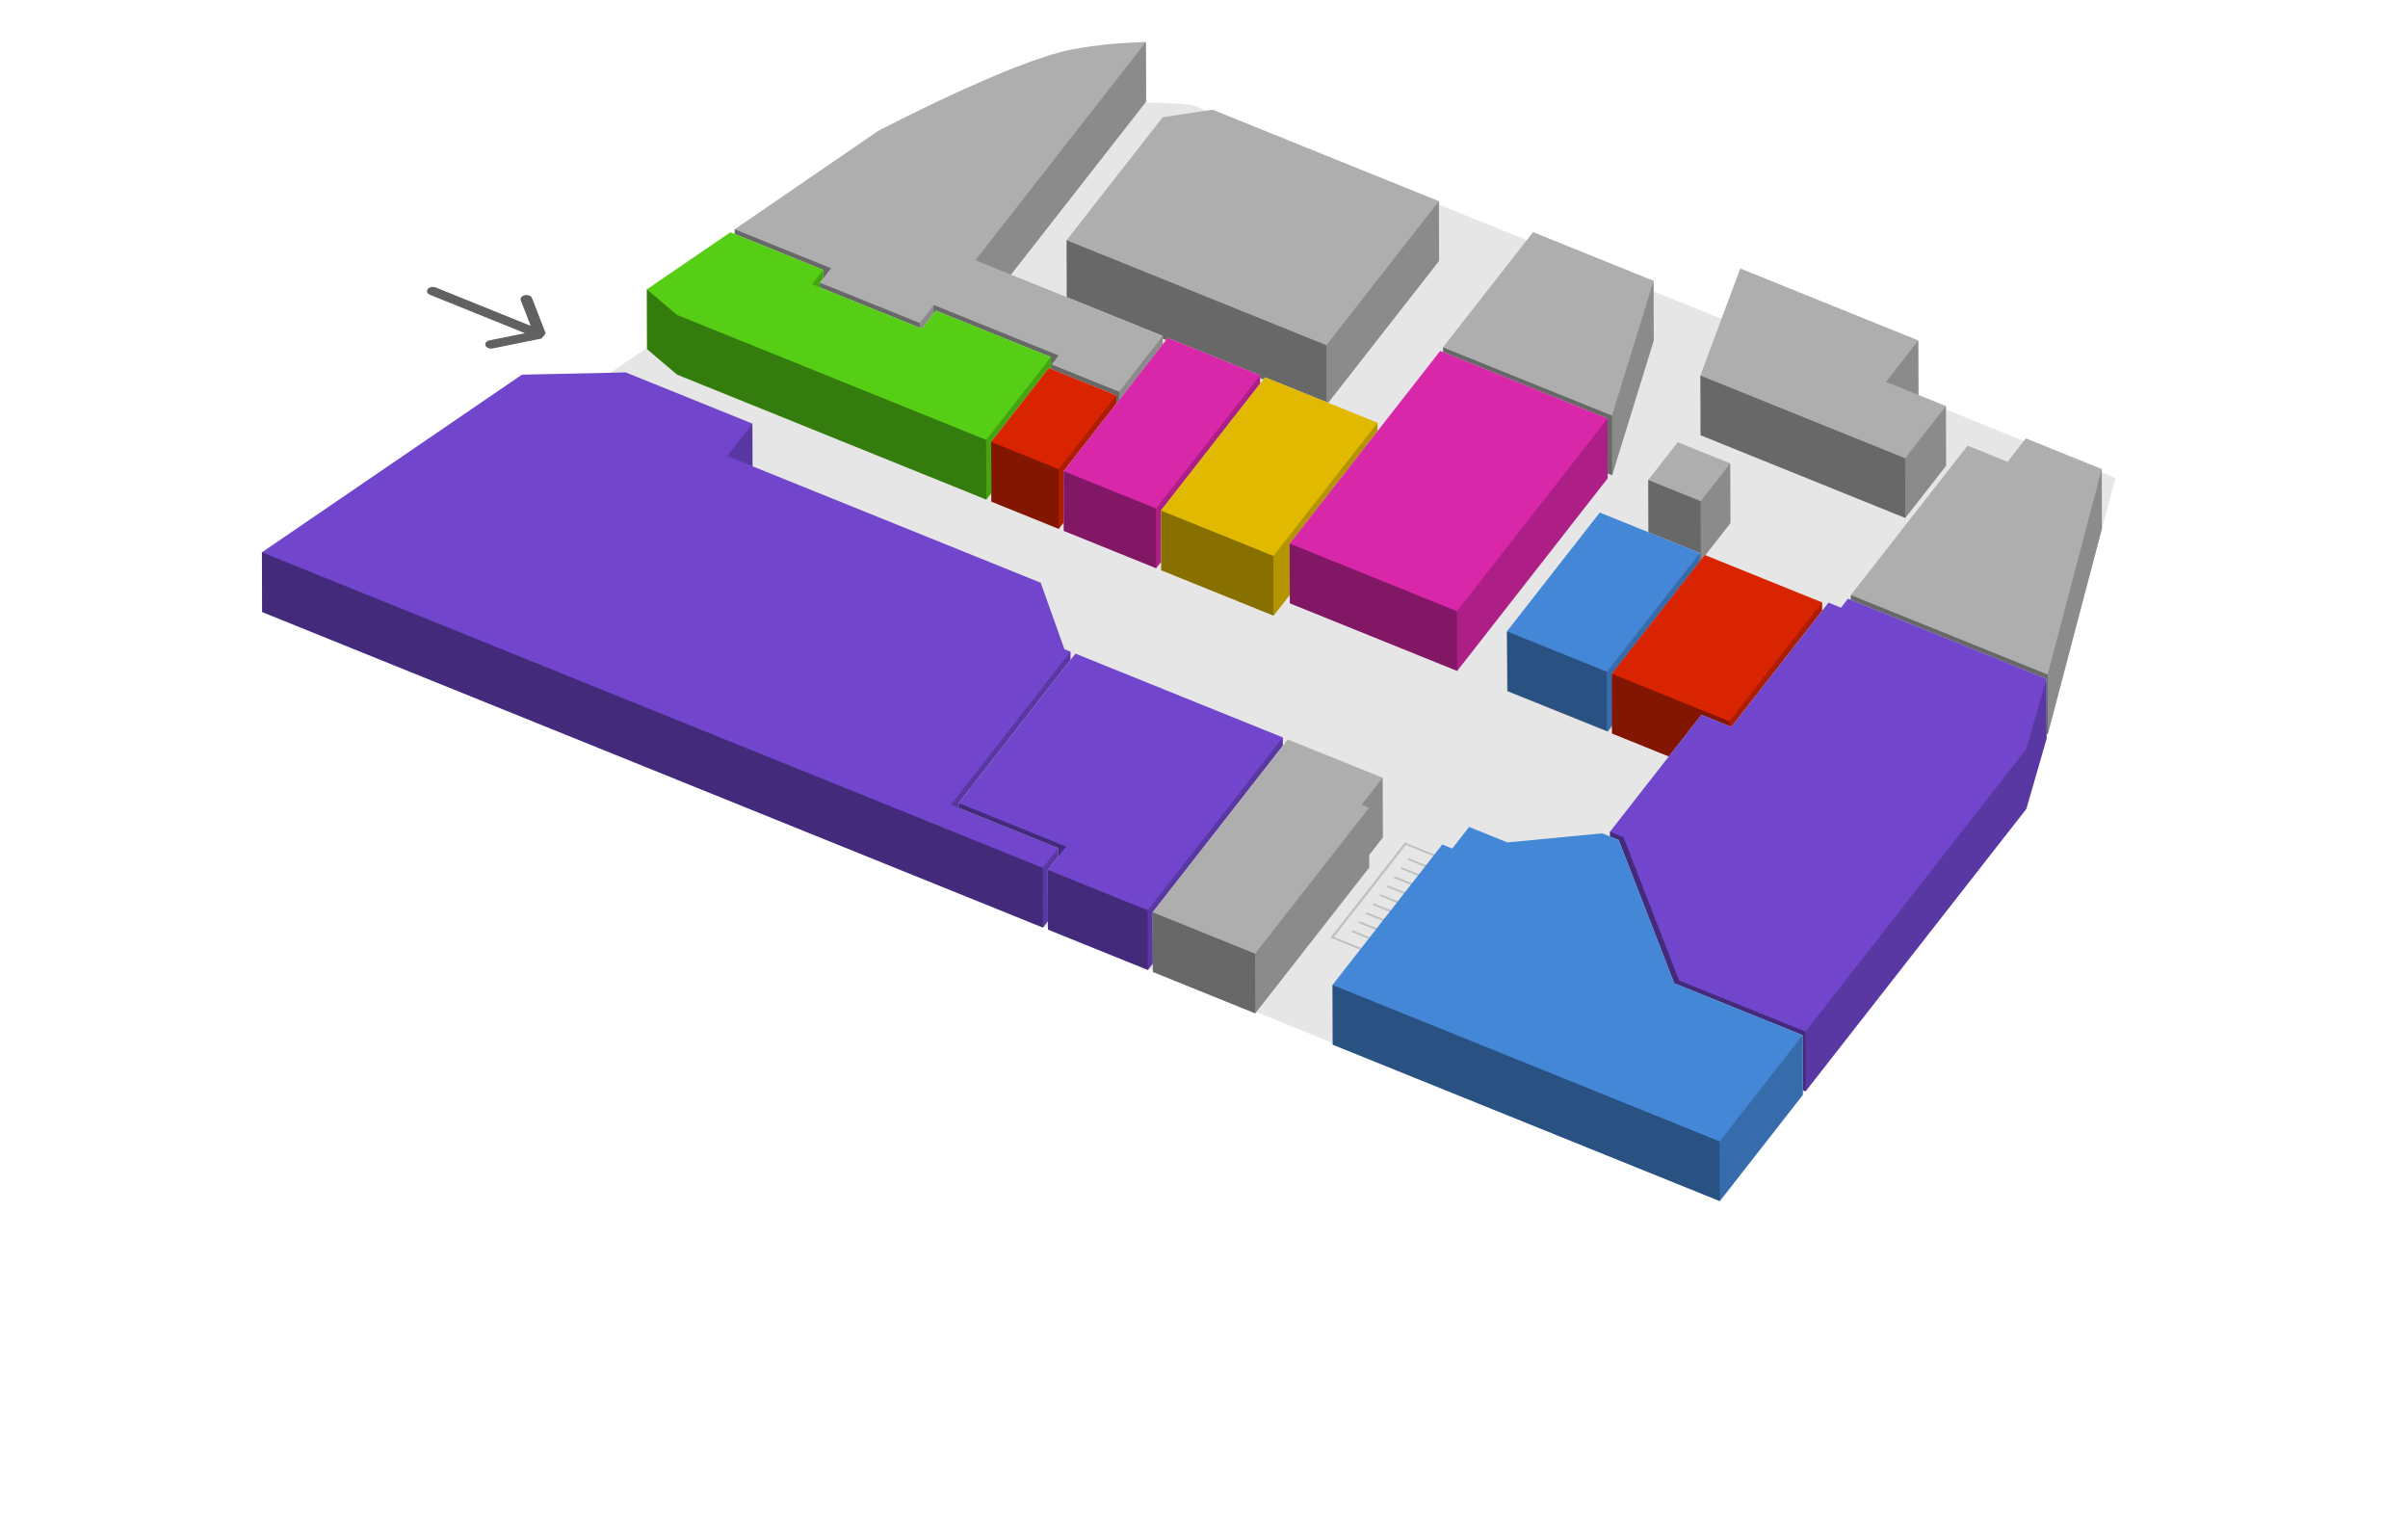 <?xml version="1.0" encoding="utf-8"?>
<!-- Generator: Adobe Illustrator 16.0.4, SVG Export Plug-In . SVG Version: 6.00 Build 0)  -->
<!DOCTYPE svg PUBLIC "-//W3C//DTD SVG 1.1//EN" "http://www.w3.org/Graphics/SVG/1.1/DTD/svg11.dtd">
<svg version="1.1" id="Vrstva_1" xmlns="http://www.w3.org/2000/svg" xmlns:xlink="http://www.w3.org/1999/xlink" x="0px" y="0px"
	 width="840px" height="533px" viewBox="0 0 840 533" enable-background="new 0 0 840 533" xml:space="preserve">
<g>
	<g enable-background="new    ">
		<defs>
			<polygon id="SVGID_13_" enable-background="new    " points="142.061,109.974 156.373,91.663 196.811,108.001 182.498,126.312 
							"/>
		</defs>
		<clipPath id="SVGID_2_">
			<use xlink:href="#SVGID_13_"  overflow="visible"/>
		</clipPath>
		<g clip-path="url(#SVGID_2_)">
			<path fill="#616161" d="M184.625,103.078c-0.455-0.185-1.002-0.249-1.543-0.14c-1.082,0.225-1.713,1.033-1.412,1.808l3.451,8.891
				l-33.123-13.382c-0.979-0.396-2.229-0.143-2.781,0.563c-0.549,0.701-0.199,1.601,0.781,1.996l33.121,13.382l-12.355,2.503
				c-1.078,0.22-1.711,1.027-1.414,1.809c0.15,0.389,0.506,0.695,0.961,0.879c0.453,0.184,1.006,0.243,1.549,0.136l17.094-3.467
				c1.078-0.219,1.709-1.027,1.408-1.803l-4.77-12.3C185.441,103.564,185.08,103.262,184.625,103.078"/>
		</g>
	</g>
</g>
<g>
	<g>
		<g enable-background="new    ">
			<defs>
				<polygon id="SVGID_17_" enable-background="new    " points="91.635,212.93 274.217,-20.656 782.732,184.798 600.15,418.384 
									"/>
			</defs>
			<clipPath id="SVGID_4_">
				<use xlink:href="#SVGID_17_"  overflow="visible"/>
			</clipPath>
			<g clip-path="url(#SVGID_4_)">
				<path fill="#E6E6E6" d="M471.346,325.03l0.49-0.628l9.582,3.872l-0.49,0.627L471.346,325.03 M473.797,321.894l0.494-0.633
					l9.584,3.871l-0.496,0.633L473.797,321.894 M476.254,318.752l0.49-0.627l9.582,3.87l-0.49,0.628L476.254,318.752
					 M478.709,315.609l0.49-0.628l9.584,3.871l-0.492,0.629L478.709,315.609 M481.16,312.474l0.49-0.628l9.582,3.872l-0.49,0.627
					L481.16,312.474 M483.617,309.33l0.49-0.626l9.582,3.871l-0.49,0.627L483.617,309.33 M486.068,306.194l0.49-0.627l9.584,3.871
					l-0.492,0.627L486.068,306.194 M488.523,303.052l0.49-0.627l9.584,3.872l-0.49,0.627L488.523,303.052 M490.977,299.916
					l0.49-0.628l9.582,3.872l-0.49,0.628L490.977,299.916 M506.994,301.428l-16.553-6.688l-25.033,32.025l16.553,6.688
					L506.994,301.428 M464.047,327.041l26.014-33.28l18.293,7.392l-26.012,33.28L464.047,327.041 M737.959,166.709L416.068,36.655
					c-1.947-0.242-21.875-2.612-42.211,1.507c-21.029,4.263-65.553,26.957-67.406,27.903L91.635,212.931L600.15,418.384
					l106.918-136.786L737.959,166.709"/>
				<path fill="#C1C1C1" d="M465.408,326.765l25.033-32.025l16.553,6.688l-25.033,32.025L465.408,326.765 M508.354,301.152
					l-18.293-7.392l-26.014,33.28l18.295,7.392L508.354,301.152"/>
				<polyline fill="#C1C1C1" points="481.418,328.274 471.836,324.402 471.346,325.03 480.928,328.901 481.418,328.274 				"/>
				<polyline fill="#C1C1C1" points="483.875,325.132 474.291,321.261 473.797,321.894 483.379,325.765 483.875,325.132 				"/>
				<polyline fill="#C1C1C1" points="486.326,321.995 476.744,318.125 476.254,318.752 485.836,322.623 486.326,321.995 				"/>
				<polyline fill="#C1C1C1" points="488.783,318.853 479.199,314.981 478.709,315.609 488.291,319.481 488.783,318.853 				"/>
				<polyline fill="#C1C1C1" points="491.232,315.718 481.65,311.846 481.16,312.474 490.742,316.345 491.232,315.718 				"/>
				<polyline fill="#C1C1C1" points="493.689,312.575 484.107,308.704 483.617,309.33 493.199,313.202 493.689,312.575 				"/>
				<polyline fill="#C1C1C1" points="496.143,309.438 486.559,305.567 486.068,306.194 495.65,310.065 496.143,309.438 				"/>
				<polyline fill="#C1C1C1" points="498.598,306.297 489.014,302.425 488.523,303.052 498.107,306.924 498.598,306.297 				"/>
				<polyline fill="#C1C1C1" points="501.049,303.16 491.467,299.288 490.977,299.916 500.559,303.788 501.049,303.16 				"/>
			</g>
		</g>
	</g>
	<polygon fill="none" points="592.928,195.461 592.928,195.758 593.104,195.531 	"/>
	<polygon fill="none" points="406.762,118.595 405.598,118.125 405.604,120.074 	"/>
	<polygon fill="none" points="440.746,132.325 439.574,131.852 439.58,133.816 	"/>
	<g>
		<polygon fill="#AEAEAE" points="501.947,70.156 422.984,38.254 405.586,40.898 372.068,83.779 372.129,103.635 405.596,117.156 
			405.598,118.125 406.762,118.595 407.336,117.859 439.572,130.884 439.574,131.852 440.746,132.325 441.32,131.59 
			462.744,140.245 463.322,140.479 502.012,90.98 		"/>
		<polygon opacity="0.4" points="405.598,118.125 406.762,118.595 407.336,117.859 439.572,130.884 439.574,131.852 
			440.746,132.325 441.32,131.59 462.744,140.245 462.684,120.391 372.068,83.779 372.129,103.635 405.596,117.156 		"/>
		<polygon opacity="0.2" points="462.744,140.245 463.322,140.479 502.012,90.98 501.947,70.156 462.684,120.391 		"/>
	</g>
	<g>
		<path fill="#AEAEAE" d="M405.598,118.125l-0.002-0.969l-33.467-13.521l-19.457-7.861l47.152-60.326l-0.062-20.824
			c-6.322,0.234-16.512,0.743-26.363,2.733c-21.039,4.267-65.428,27.46-67.213,28.397L256.299,79.97l0.004,1.653l30.891,12.479
			l0.008,2.919l-1.213,1.554l0.004,1.653l34.848,14.078l0.764,0.309l4.148-5.307l0.758-0.972l40.078,16.192l0.012,4.132
			l22.801,9.212l0.01,2.92l0.98-1.254l0.752-0.962l0.98-1.255l13.48-17.248L405.598,118.125z"/>
		<polygon opacity="0.2" points="352.672,95.773 399.824,35.447 399.762,14.623 340.252,90.756 		"/>
		<polygon opacity="0.4" points="287.201,97.021 289.914,93.551 256.299,79.97 256.303,81.623 287.193,94.103 		"/>
		<polygon opacity="0.4" points="285.988,98.575 285.992,100.229 320.84,114.307 320.834,112.654 		"/>
		<polygon opacity="0.2" points="320.834,112.654 320.84,114.307 321.604,114.615 325.752,109.309 325.742,106.377 		"/>
		<polygon opacity="0.4" points="389.4,137.873 389.41,140.793 390.391,139.539 390.381,136.619 366.857,127.114 369.309,123.979 
			325.742,106.377 325.752,109.309 326.51,108.337 366.588,124.529 366.6,128.661 		"/>
		<polygon opacity="0.2" points="391.143,138.577 392.123,137.322 405.604,120.074 405.598,118.125 405.596,117.156 
			390.381,136.619 390.391,139.539 		"/>
	</g>
	<g>
		<polygon fill="#55CE15" points="366.6,128.661 366.588,124.529 326.51,108.337 325.752,109.309 321.604,114.615 320.84,114.307 
			285.992,100.229 285.988,98.575 287.201,97.021 287.193,94.103 256.303,81.623 254.785,81.009 225.641,100.91 225.703,121.734 
			236.193,130.648 344.074,174.236 345.807,172.02 345.752,154.115 365.877,128.369 		"/>
		<polygon opacity="0.2" points="287.201,97.021 287.193,94.103 283.268,99.127 285.992,100.229 285.988,98.575 		"/>
		<polygon opacity="0.4" points="344.012,153.412 236.129,109.825 225.641,100.91 225.703,121.734 236.193,130.648 344.074,174.236 
					"/>
		<polygon opacity="0.2" points="365.877,128.369 366.6,128.661 366.588,124.529 365.117,126.411 364.137,127.666 344.012,153.412 
			344.074,174.236 345.807,172.02 345.752,154.115 		"/>
	</g>
	<g>
		<polygon fill="#D82400" points="389.41,140.793 389.4,137.873 366.6,128.661 365.877,128.369 345.752,154.115 345.807,172.02 
			345.816,174.939 369.34,184.443 371.072,182.229 371.018,164.323 		"/>
		<polygon opacity="0.4" points="345.752,154.115 345.807,172.02 345.816,174.939 369.34,184.443 369.275,163.62 		"/>
		<polygon opacity="0.2" points="389.41,140.793 389.4,137.873 369.275,163.62 369.34,184.443 371.072,182.229 371.018,164.323 		
			"/>
	</g>
	<g>
		<polygon fill="#D827A9" points="439.58,133.816 439.574,131.852 439.572,130.884 407.336,117.859 406.762,118.595 
			405.604,120.074 392.123,137.322 391.143,138.577 390.391,139.539 389.41,140.793 371.018,164.323 371.072,182.229 
			371.08,185.147 403.316,198.172 405.057,195.945 405.002,178.054 		"/>
		<polygon opacity="0.2" points="439.58,133.816 439.574,131.852 439.572,130.884 403.254,177.348 403.316,198.172 405.057,195.945 
			405.002,178.054 		"/>
		<polygon opacity="0.4" points="371.018,164.323 371.072,182.229 371.08,185.147 403.316,198.172 403.254,177.348 		"/>
	</g>
	<g>
		<polygon fill="#E1B900" points="480.537,150.35 480.527,147.431 463.322,140.479 462.744,140.245 441.32,131.59 440.746,132.325 
			439.58,133.816 405.002,178.054 405.057,195.945 405.066,198.878 444.273,214.719 447.219,210.949 449.932,207.479 
			449.877,189.574 		"/>
		<polygon opacity="0.2" points="444.209,193.895 444.273,214.719 447.219,210.949 449.932,207.479 449.877,189.574 480.537,150.35 
			480.527,147.431 447.154,190.125 		"/>
		<polygon opacity="0.4" points="405.002,178.054 405.057,195.945 405.066,198.878 444.273,214.719 444.209,193.895 		"/>
	</g>
	<g>
		<polygon fill="#7146CD" points="369.16,295.768 334.422,281.732 334.416,280.08 373.426,230.173 373.416,227.255 371.307,226.402 
			363.039,203.239 262.51,162.622 262.463,147.732 218.277,129.88 182.074,130.668 91.367,192.619 91.432,213.443 363.826,323.498 
			365.559,321.282 365.504,303.377 369.17,298.688 		"/>
		<polygon opacity="0.2" points="262.51,162.622 262.463,147.732 253.629,159.034 		"/>
		<polygon opacity="0.2" points="334.422,281.732 334.416,280.08 373.426,230.173 373.416,227.255 331.695,280.631 		"/>
		<polygon opacity="0.4" points="363.764,302.674 91.367,192.619 91.432,213.443 363.826,323.498 		"/>
		<polygon opacity="0.2" points="365.504,303.377 369.17,298.688 369.16,295.768 363.764,302.674 363.826,323.498 365.559,321.282 
					"/>
	</g>
	<g>
		<polygon fill="#7146CD" points="447.486,260.098 447.479,257.178 375.156,227.959 373.426,230.173 334.416,280.08 
			334.422,281.732 369.16,295.768 369.17,298.688 365.504,303.377 365.559,321.282 365.568,324.201 400.424,338.283 
			402.154,336.068 402.1,318.163 		"/>
		<polygon opacity="0.4" points="334.416,280.08 334.422,281.732 369.16,295.768 369.17,298.688 371.883,295.217 		"/>
		<polygon opacity="0.2" points="447.486,260.098 447.479,257.178 400.359,317.459 400.424,338.283 402.154,336.068 402.1,318.163 
					"/>
		<polygon opacity="0.4" points="365.504,303.377 365.559,321.282 365.568,324.201 400.424,338.283 400.359,317.459 		"/>
	</g>
	<g>
		<polygon fill="#AEAEAE" points="482.389,292.081 482.324,271.257 449.219,257.881 447.486,260.098 402.1,318.163 402.154,336.068 
			402.164,338.986 437.881,353.418 477.637,302.557 477.623,298.179 		"/>
		<polygon opacity="0.2" points="477.623,298.179 482.389,292.081 482.324,271.257 474.961,280.678 477.572,281.733 
			437.818,332.594 437.881,353.418 477.637,302.557 		"/>
		<polygon opacity="0.4" points="402.1,318.163 402.154,336.068 402.164,338.986 437.881,353.418 437.818,332.594 		"/>
	</g>
	<g>
		<polygon fill="#AEAEAE" points="576.83,97.936 534.785,80.947 503.373,121.133 503.379,122.786 560.764,145.972 560.824,165.143 
			562.381,165.771 576.895,118.759 		"/>
		<polygon opacity="0.2" points="562.381,165.771 576.895,118.759 576.83,97.936 562.316,144.947 		"/>
		<polygon opacity="0.4" points="560.824,165.143 562.381,165.771 562.316,144.947 503.373,121.133 503.379,122.786 
			560.764,145.972 		"/>
	</g>
	<g>
		<polygon fill="#D827A9" points="560.824,165.143 560.764,145.972 503.379,122.786 502.393,122.388 483.248,146.88 480.537,150.35 
			449.877,189.574 449.932,207.479 449.941,210.398 508.312,233.982 560.828,166.795 		"/>
		<polygon opacity="0.2" points="508.248,213.158 508.312,233.982 560.828,166.795 560.824,165.143 560.764,145.972 		"/>
		<polygon opacity="0.4" points="449.877,189.574 449.932,207.479 449.941,210.398 508.312,233.982 508.248,213.158 		"/>
	</g>
	<g>
		<polygon fill="#AEAEAE" points="678.811,141.614 669.25,137.752 669.191,118.729 607.064,93.628 593.16,130.967 593.223,151.791 
			664.643,180.646 678.875,162.438 		"/>
		<polygon opacity="0.2" points="669.25,137.752 669.191,118.729 657.906,133.168 		"/>
		<polygon opacity="0.2" points="664.643,180.646 678.875,162.438 678.811,141.614 664.578,159.822 		"/>
		<polygon opacity="0.4" points="664.643,180.646 664.578,159.822 593.16,130.967 593.223,151.791 		"/>
	</g>
	<g>
		<polygon fill="#AEAEAE" points="603.57,161.615 585.27,154.221 574.965,167.405 575.02,185.608 592.918,192.84 592.928,195.461 
			593.104,195.531 593.328,195.245 594.658,193.543 594.885,193.635 603.635,182.439 		"/>
		<polygon opacity="0.2" points="593.328,195.245 594.658,193.543 594.885,193.635 603.635,182.439 603.57,161.615 593.268,174.8 		
			"/>
		<polygon opacity="0.4" points="592.928,195.461 593.104,195.531 593.328,195.245 593.268,174.8 574.965,167.405 575.02,185.608 
			592.918,192.84 		"/>
	</g>
	<g>
		<polygon fill="#4587D7" points="592.918,192.84 575.02,185.608 558.062,178.758 525.672,220.197 525.943,241.021 561,255.102 
			561,255.104 561,255.102 561,255.104 561,255.098 562.525,252.887 562.406,234.983 593,195.758 593,195.461 592.955,192.863 		"/>
		<polygon opacity="0.2" points="593,195.758 593,195.461 592.955,192.84 560.545,234.28 560.598,255.104 562.327,252.887 
			562.307,234.983 		"/>
		<polygon opacity="0.4" points="525.672,220.197 525.736,241.021 560.59,255.104 560.527,234.28 		"/>
	</g>
	<g>
		<polygon fill="#AEAEAE" points="733.168,163.576 706.695,152.88 700.312,161.046 686.371,155.413 645.635,207.528 
			645.639,209.182 713.877,236.752 713.938,255.922 714.35,256.089 733.23,184.399 		"/>
		<polygon opacity="0.2" points="714.35,256.089 733.23,184.399 733.168,163.576 714.285,235.266 		"/>
		<polygon opacity="0.4" points="714.285,235.266 645.635,207.528 645.639,209.182 713.877,236.752 713.938,255.922 714.35,256.089 
					"/>
	</g>
	<g>
		<polygon fill="#D82400" points="635.607,210.087 594.885,193.635 594.658,193.543 593.328,195.245 593.104,195.531 
			592.928,195.758 562.268,234.983 562.322,252.887 562.332,255.807 582.148,263.814 593.523,249.262 603.221,253.18 
			603.982,253.488 635.617,213.02 		"/>
		<polygon opacity="0.4" points="593.523,249.262 603.221,253.18 603.215,251.527 592.764,247.305 562.268,234.983 562.322,252.887 
			562.332,255.807 582.148,263.814 		"/>
		<polygon opacity="0.2" points="603.221,253.18 603.982,253.488 635.617,213.02 635.607,210.087 603.215,251.527 		"/>
	</g>
	<g>
		<polygon fill="#7146CD" points="713.938,255.922 713.877,236.752 645.639,209.182 644.654,208.783 642.197,211.925 
			637.846,210.166 635.617,213.02 603.982,253.488 603.221,253.18 593.523,249.262 582.148,263.814 561.617,290.08 561.623,291.734 
			564.635,292.951 566.354,297.378 584.037,342.921 585.744,343.611 628.836,361.021 628.895,380.191 629.879,380.59 
			706.859,282.106 713.941,257.574 		"/>
		<polygon opacity="0.2" points="713.938,255.922 713.877,236.752 706.795,261.282 629.816,359.766 629.879,380.59 706.859,282.106 
			713.941,257.574 		"/>
		<polygon opacity="0.4" points="629.816,359.766 585.74,341.959 566.338,291.987 561.617,290.08 561.623,291.734 564.635,292.951 
			566.354,297.378 584.037,342.921 585.744,343.611 628.836,361.021 628.895,380.191 629.879,380.59 		"/>
	</g>
	<g>
		<polygon fill="#4587D7" points="628.895,380.191 628.836,361.021 585.744,343.611 584.037,342.921 566.354,297.378 
			564.635,292.951 561.623,291.734 558.896,290.632 525.846,293.801 512.484,288.402 506.598,295.936 503.115,294.528 
			464.83,343.508 464.895,364.332 599.939,418.894 628.898,381.845 		"/>
		<polygon opacity="0.4" points="464.83,343.508 464.895,364.332 599.939,418.894 599.875,398.069 		"/>
		<polygon opacity="0.2" points="599.875,398.069 599.939,418.894 628.898,381.845 628.895,380.191 628.836,361.021 		"/>
	</g>
</g>
</svg>
